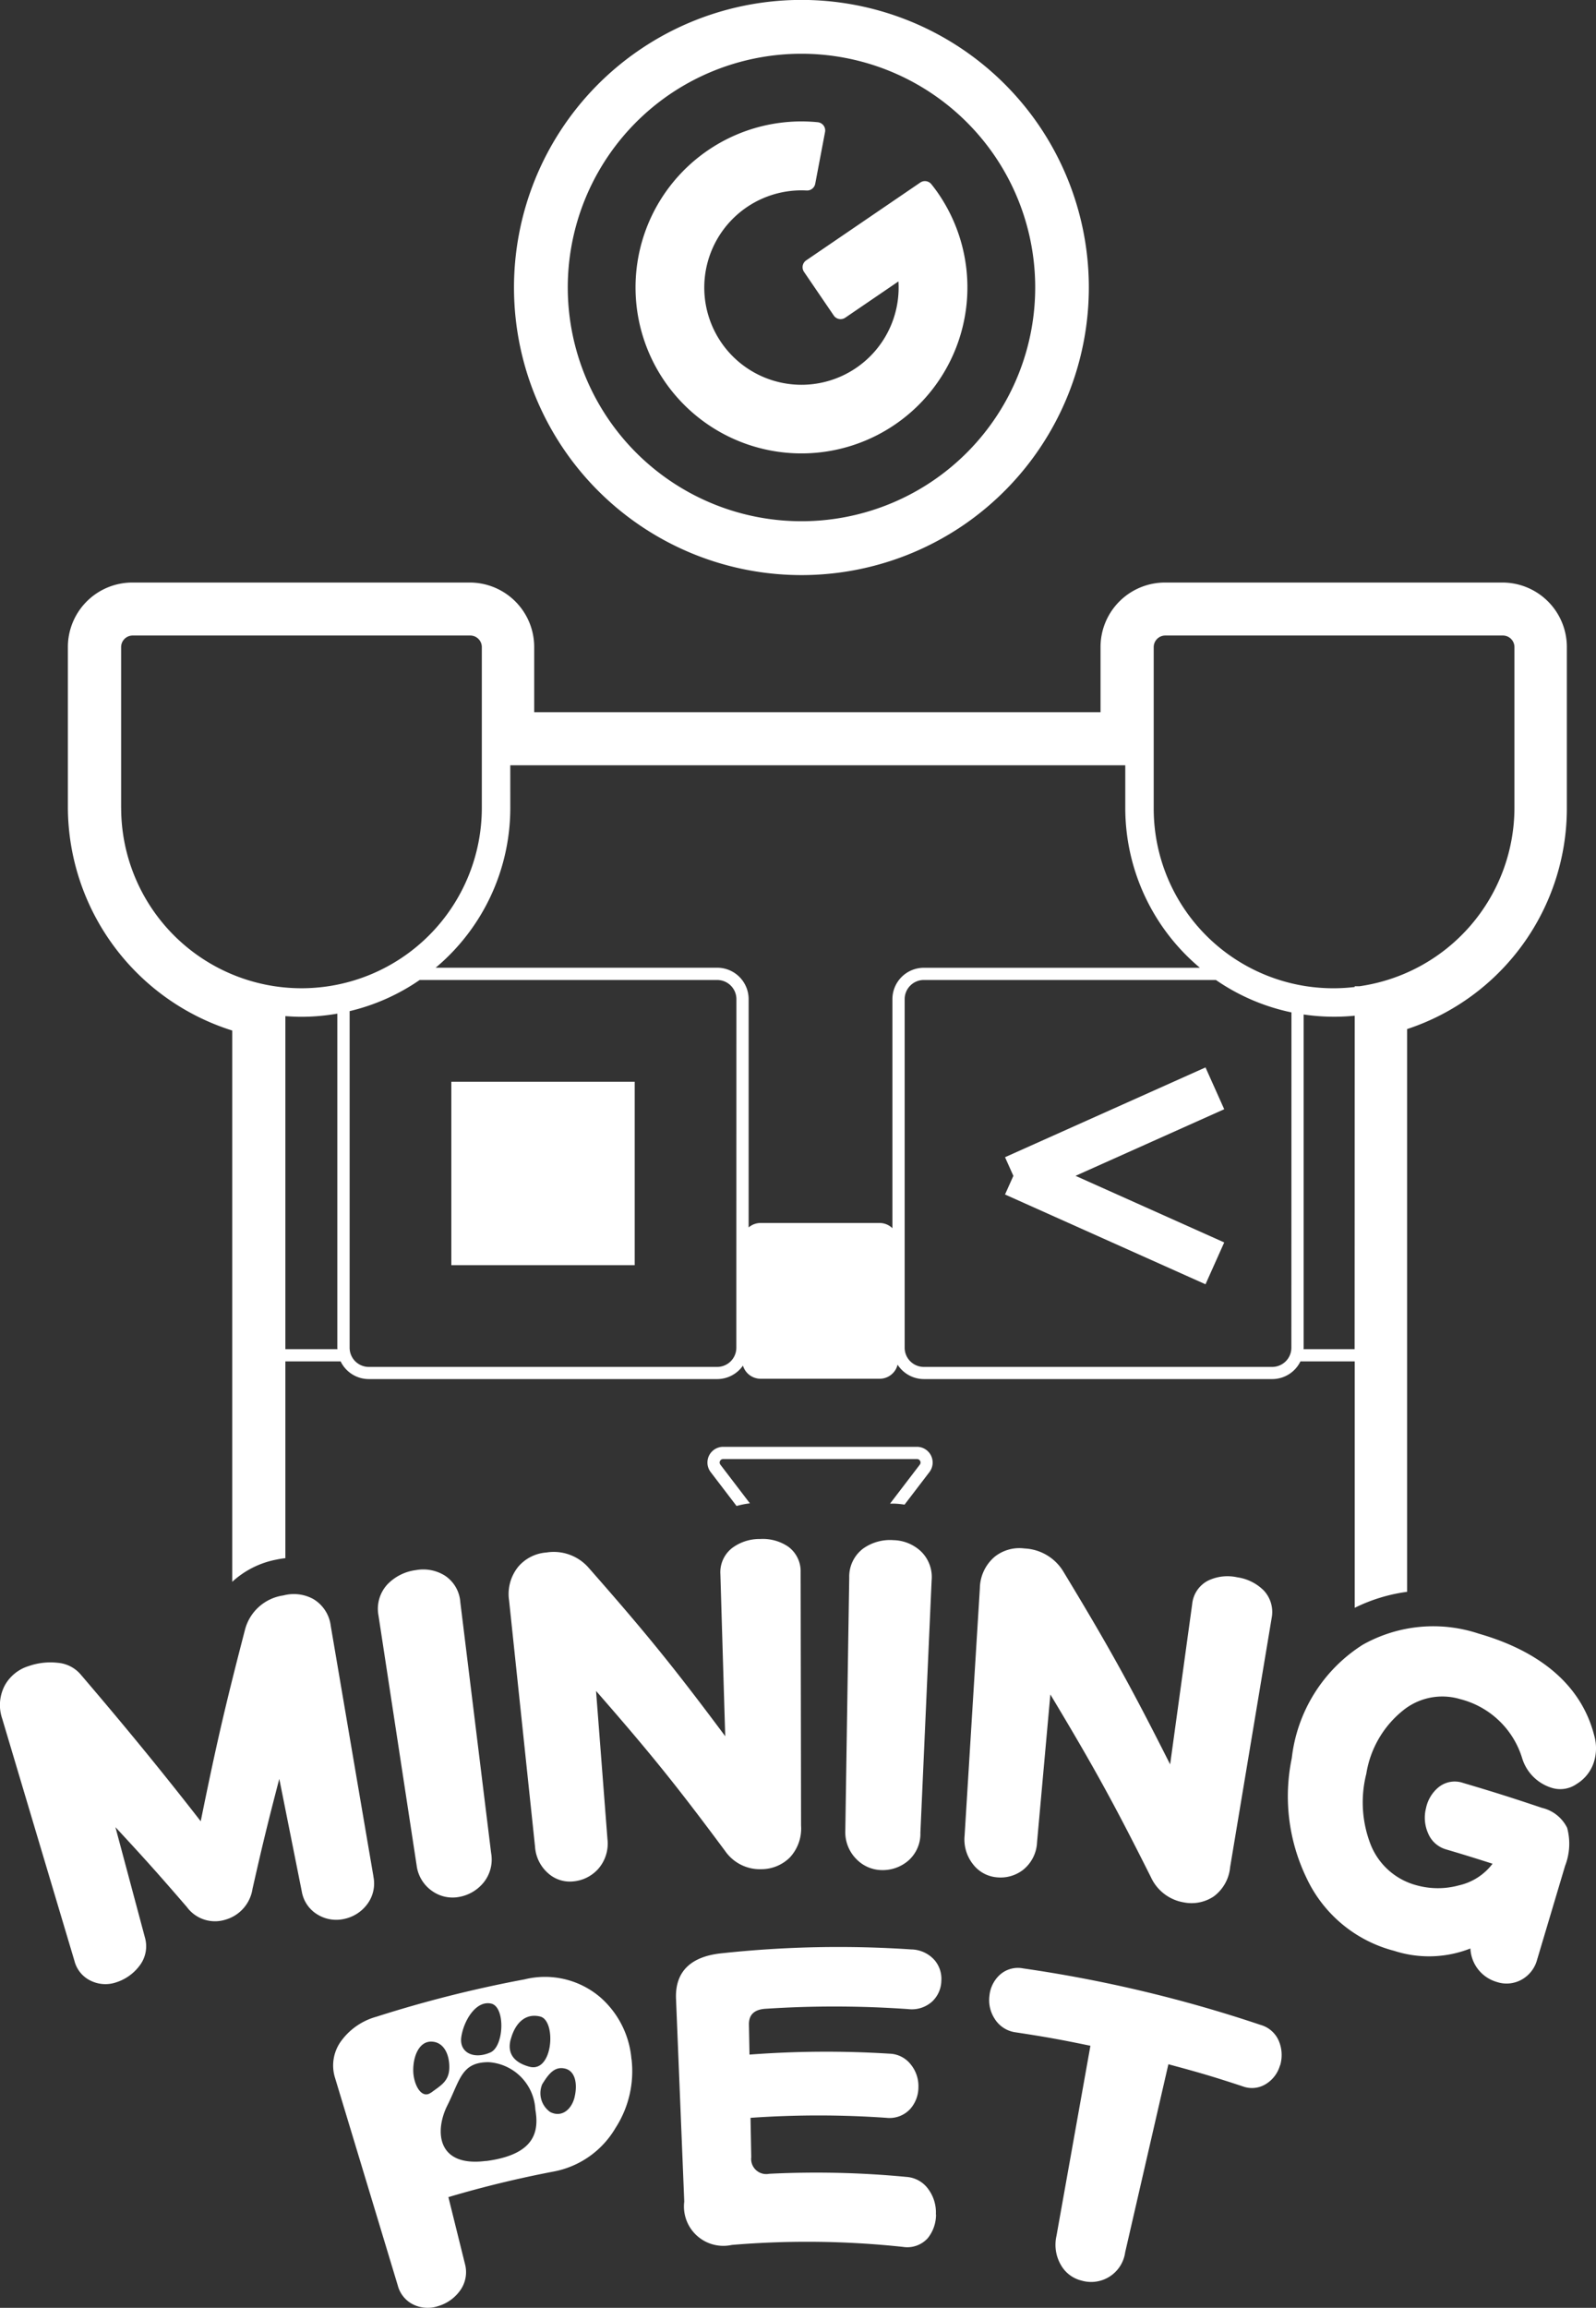 <svg id="i_logo_m1" xmlns="http://www.w3.org/2000/svg" xmlns:xlink="http://www.w3.org/1999/xlink" width="81.264" height="117.466" viewBox="0 0 81.264 117.466">
  <rect x="0" y="0" width="81.264" height="117.466" fill="#333333" stroke="none"/>
  <defs>
    <clipPath id="clip-path">
      <rect id="Rectangle_17" data-name="Rectangle 17" width="81.264" height="117.466" fill="#fff"/>
    </clipPath>
  </defs>
  <rect id="Rectangle_16" data-name="Rectangle 16" width="9.337" height="9.337" transform="translate(22.981 55.06)" fill="#fff"/>
  <path id="Path_5557" data-name="Path 5557" d="M115.508,111.8l-10.208,4.57.425.949-.425.949,10.208,4.57.953-2.13-7.571-3.39,7.571-3.39Z" transform="translate(-54.127 -57.469)" fill="#fff"/>
  <g id="Group_26" data-name="Group 26">
    <g id="Group_25" data-name="Group 25" clip-path="url(#clip-path)">
      <path id="Path_5558" data-name="Path 5558" d="M74.778,152.444a.177.177,0,0,1,.14-.284h9.875a.177.177,0,0,1,.141.284l-1.517,1.985c.017,0,.032,0,.048,0,.063,0,.127,0,.191,0a4.3,4.3,0,0,1,.5.051l1.268-1.659a.8.8,0,0,0-.635-1.284H74.918a.8.8,0,0,0-.635,1.284l1.319,1.727a4.413,4.413,0,0,1,.68-.134Z" transform="translate(-38.099 -77.895)" fill="#fff"/>
      <path id="Path_5559" data-name="Path 5559" d="M17.687,110.755a4.617,4.617,0,0,1,.5-.083V100.657H21a1.594,1.594,0,0,0,1.432.9H40.177a1.6,1.6,0,0,0,1.308-.686.938.938,0,0,0,.9.669h6.063a.939.939,0,0,0,.911-.716,1.594,1.594,0,0,0,1.34.733H68.438a1.6,1.6,0,0,0,1.433-.9h2.763V113.2a8.546,8.546,0,0,1,2.669-.815V83.742a11.835,11.835,0,0,0,8.133-11.267V64.292a3.282,3.282,0,0,0-3.278-3.278H62.97a3.282,3.282,0,0,0-3.278,3.278v3.322H30.856V64.292a3.282,3.282,0,0,0-3.278-3.278H10.39a3.282,3.282,0,0,0-3.278,3.278v8.182A11.95,11.95,0,0,0,15.48,83.816v28.061a4.588,4.588,0,0,1,2.207-1.123m.5-10.72V83.083c.269.02.539.034.814.034a10.673,10.673,0,0,0,1.831-.161V99.963c0,.025.006.048.007.072Zm22.961-.072a.977.977,0,0,1-.975.976H22.433a.977.977,0,0,1-.975-.976V82.829a10.576,10.576,0,0,0,3.566-1.585H40.177a.977.977,0,0,1,.975.976Zm28.261,0a.977.977,0,0,1-.976.976H50.695a.977.977,0,0,1-.976-.976V82.219a.977.977,0,0,1,.976-.976H65.566a10.579,10.579,0,0,0,3.847,1.65Zm3.22.072H70.028c0-.024.007-.047.007-.072V83a10.658,10.658,0,0,0,1.55.114c.354,0,.7-.018,1.049-.052ZM62.4,64.3a.589.589,0,0,1,.589-.589H80.178a.589.589,0,0,1,.589.589v8.182a9.188,9.188,0,0,1-7.891,9.08h-.242V81.6A9.145,9.145,0,0,1,62.4,72.485ZM29.638,70.315H60.952v2.17a10.614,10.614,0,0,0,3.8,8.137H50.695a1.6,1.6,0,0,0-1.6,1.6V93.878a.937.937,0,0,0-.653-.266H42.381a.934.934,0,0,0-.607.227V82.219a1.6,1.6,0,0,0-1.6-1.6H25.839a10.613,10.613,0,0,0,3.8-8.137ZM9.823,72.485V64.3a.589.589,0,0,1,.589-.589H27.6a.589.589,0,0,1,.589.589v8.182a9.182,9.182,0,1,1-18.364,0" transform="translate(-3.656 -31.363)" fill="#fff"/>
      <path id="Path_5560" data-name="Path 5560" d="M76.741,26.728A14.638,14.638,0,1,1,80.588,6.387a14.655,14.655,0,0,1-3.847,20.341M61.788,4.8a11.9,11.9,0,1,0,16.54,3.128A11.916,11.916,0,0,0,61.788,4.8" transform="translate(-27.685 0)" fill="#fff"/>
      <path id="Path_5561" data-name="Path 5561" d="M81.651,15.918a.42.42,0,0,0-.567-.086l-5.808,3.961a.421.421,0,0,0-.111.585L76.68,22.6a.421.421,0,0,0,.585.111l2.708-1.847A4.948,4.948,0,1,1,75.3,16.236a.421.421,0,0,0,.436-.342l.5-2.633a.421.421,0,0,0-.372-.5,8.449,8.449,0,1,0,6.152,3.648c-.105-.155-.222-.312-.367-.494" transform="translate(-34.227 -6.54)" fill="#fff"/>
      <path id="Path_5562" data-name="Path 5562" d="M19.011,181.333a1.753,1.753,0,0,1-.313,1.415,1.957,1.957,0,0,1-1.161.747,1.823,1.823,0,0,1-1.336-.2,1.7,1.7,0,0,1-.836-1.2l-1.144-5.727c-.584,2.237-.857,3.357-1.364,5.6a1.932,1.932,0,0,1-1.41,1.577,1.775,1.775,0,0,1-1.932-.653c-1.421-1.647-2.149-2.461-3.638-4.065.6,2.243.9,3.365,1.5,5.608a1.619,1.619,0,0,1-.278,1.452,2.4,2.4,0,0,1-1.179.837,1.7,1.7,0,0,1-1.286-.073,1.539,1.539,0,0,1-.842-1.013C2.318,180.7,1.582,178.232.111,173.3a2.134,2.134,0,0,1,.155-1.728,2.091,2.091,0,0,1,1.194-.944,3.351,3.351,0,0,1,1.48-.167,1.719,1.719,0,0,1,1.161.587c1.538,1.8,3.621,4.266,6.119,7.479.792-3.9,1.243-5.855,2.255-9.752a2.362,2.362,0,0,1,1.956-1.743,2.068,2.068,0,0,1,1.51.177,1.846,1.846,0,0,1,.9,1.374c.869,5.1,1.3,7.649,2.173,12.749" transform="translate(0 -85.826)" fill="#fff"/>
      <path id="Path_5563" data-name="Path 5563" d="M45.363,178.816a1.865,1.865,0,0,1-.383,1.5,2.077,2.077,0,0,1-1.275.738,1.792,1.792,0,0,1-1.326-.292,1.87,1.87,0,0,1-.81-1.324c-.776-5.084-1.164-7.626-1.941-12.711a1.833,1.833,0,0,1,.46-1.593,2.443,2.443,0,0,1,1.446-.72,2.073,2.073,0,0,1,1.479.284,1.757,1.757,0,0,1,.781,1.348c.628,5.109.942,7.663,1.569,12.771" transform="translate(-20.356 -84.497)" fill="#fff"/>
      <path id="Path_5564" data-name="Path 5564" d="M68.189,175.787a2.163,2.163,0,0,1-.577,1.616,2.071,2.071,0,0,1-1.439.592,2.156,2.156,0,0,1-1.852-.927c-2.476-3.332-3.792-4.966-6.572-8.146.232,3.012.348,4.518.58,7.53a1.956,1.956,0,0,1-.482,1.542,1.932,1.932,0,0,1-1.254.621,1.652,1.652,0,0,1-1.277-.408,1.963,1.963,0,0,1-.673-1.356l-1.322-12.537a2.207,2.207,0,0,1,.473-1.722,2.078,2.078,0,0,1,1.426-.717,2.358,2.358,0,0,1,2.147.772c2.946,3.348,4.34,5.068,6.96,8.579-.1-3.3-.149-4.947-.247-8.246a1.563,1.563,0,0,1,.59-1.327,2.32,2.32,0,0,1,1.436-.465,2.3,2.3,0,0,1,1.428.39,1.551,1.551,0,0,1,.632,1.3c.009,5.162.014,7.743.022,12.905" transform="translate(-27.4 -82.854)" fill="#fff"/>
      <path id="Path_5565" data-name="Path 5565" d="M92.39,176.227a1.817,1.817,0,0,1-.624,1.4,2,2,0,0,1-1.373.474,1.831,1.831,0,0,1-1.252-.548,1.939,1.939,0,0,1-.575-1.462c.08-5.153.119-7.73.2-12.884a1.784,1.784,0,0,1,.714-1.476,2.362,2.362,0,0,1,1.537-.424,2.115,2.115,0,0,1,1.4.571,1.819,1.819,0,0,1,.544,1.479c-.229,5.148-.344,7.722-.573,12.87" transform="translate(-45.525 -82.915)" fill="#fff"/>
      <path id="Path_5566" data-name="Path 5566" d="M114.577,178.409a2.085,2.085,0,0,1-.837,1.475,2.034,2.034,0,0,1-1.519.3,2.248,2.248,0,0,1-1.673-1.277c-1.888-3.766-2.914-5.631-5.123-9.306-.271,3.008-.406,4.512-.677,7.52a1.9,1.9,0,0,1-.729,1.421,1.875,1.875,0,0,1-1.336.364,1.706,1.706,0,0,1-1.188-.653,2.028,2.028,0,0,1-.436-1.466c.311-5.036.467-7.554.777-12.592a2.146,2.146,0,0,1,.75-1.6,2.016,2.016,0,0,1,1.521-.425,2.44,2.44,0,0,1,1.984,1.181c2.344,3.872,3.431,5.838,5.433,9.808.45-3.264.674-4.9,1.123-8.159a1.505,1.505,0,0,1,.8-1.189,2.286,2.286,0,0,1,1.493-.174,2.385,2.385,0,0,1,1.346.666,1.6,1.6,0,0,1,.407,1.408l-2.118,12.7" transform="translate(-51.944 -83.354)" fill="#fff"/>
      <path id="Path_5567" data-name="Path 5567" d="M147.646,187.283a1.641,1.641,0,0,1-.842,1.077,1.579,1.579,0,0,1-1.234.09,1.86,1.86,0,0,1-1.33-1.7,5.764,5.764,0,0,1-3.882.12,6.817,6.817,0,0,1-4.478-3.742,9.553,9.553,0,0,1-.735-6.067,7.887,7.887,0,0,1,3.61-5.769,7.326,7.326,0,0,1,5.909-.567c3.284.945,5.261,2.743,5.882,5.191a2.351,2.351,0,0,1,0,1.287,2.019,2.019,0,0,1-.889,1.169,1.458,1.458,0,0,1-1.28.2,2.268,2.268,0,0,1-1.5-1.5,4.44,4.44,0,0,0-3.161-3.015,3.173,3.173,0,0,0-2.861.541,5.174,5.174,0,0,0-1.916,3.263,5.919,5.919,0,0,0,.222,3.6,3.468,3.468,0,0,0,2.346,2.075,4.055,4.055,0,0,0,2.154,0,2.96,2.96,0,0,0,1.707-1.1c-.942-.3-1.414-.447-2.36-.727a1.412,1.412,0,0,1-.921-.819,1.962,1.962,0,0,1-.109-1.276,1.871,1.871,0,0,1,.634-1.065,1.306,1.306,0,0,1,1.244-.229c1.618.48,2.424.734,4.029,1.273a1.918,1.918,0,0,1,1.281,1.017,3.1,3.1,0,0,1-.106,1.937l-1.407,4.719" transform="translate(-69.371 -87.574)" fill="#fff"/>
      <path id="Path_5568" data-name="Path 5568" d="M84.066,217.533a1.924,1.924,0,0,1-.422,1.208,1.406,1.406,0,0,1-1.262.442,45.887,45.887,0,0,0-8.712-.1,2.006,2.006,0,0,1-2.424-2.206c-.174-4.3-.258-6.357-.419-10.318-.056-1.373.734-2.173,2.374-2.326a55.429,55.429,0,0,1,9.6-.191,1.622,1.622,0,0,1,1.192.547,1.468,1.468,0,0,1,.343,1.056,1.487,1.487,0,0,1-.462,1.045,1.549,1.549,0,0,1-1.225.39,53.562,53.562,0,0,0-7.249-.018c-.583.032-.869.3-.86.806.011.607.017.913.028,1.527a51.781,51.781,0,0,1,7.121-.047,1.428,1.428,0,0,1,1.094.553,1.746,1.746,0,0,1,.386,1.168,1.664,1.664,0,0,1-.423,1.1,1.431,1.431,0,0,1-1.2.445,49.665,49.665,0,0,0-6.925,0c.015.793.022,1.193.037,2a.769.769,0,0,0,.915.848,48.2,48.2,0,0,1,6.985.159,1.491,1.491,0,0,1,1.123.634,1.988,1.988,0,0,1,.377,1.278" transform="translate(-36.406 -104.818)" fill="#fff"/>
      <path id="Path_5569" data-name="Path 5569" d="M118.442,211.077a1.635,1.635,0,0,1-.682.925,1.339,1.339,0,0,1-1.2.146c-1.512-.5-2.272-.721-3.8-1.13l-2.2,9.569a1.748,1.748,0,0,1-2.218,1.443,1.655,1.655,0,0,1-1.041-.772,2.042,2.042,0,0,1-.24-1.5l1.729-9.681c-1.518-.315-2.28-.452-3.808-.684a1.485,1.485,0,0,1-1.062-.682,1.733,1.733,0,0,1-.272-1.169,1.653,1.653,0,0,1,.535-1.081,1.376,1.376,0,0,1,1.182-.322,68.627,68.627,0,0,1,12.083,2.874,1.429,1.429,0,0,1,.938.825,1.844,1.844,0,0,1,.062,1.242" transform="translate(-53.269 -105.949)" fill="#fff"/>
      <path id="Path_5570" data-name="Path 5570" d="M50.1,211.264a4.7,4.7,0,0,0-1.6-3.164,4.338,4.338,0,0,0-3.847-.9,62.275,62.275,0,0,0-7.537,1.9,3.309,3.309,0,0,0-1.77,1.2,2.108,2.108,0,0,0-.335,1.925L38.2,222.774a1.5,1.5,0,0,0,.828.993,1.681,1.681,0,0,0,1.243.059,2.1,2.1,0,0,0,1.086-.765,1.593,1.593,0,0,0,.265-1.379l-.843-3.4a55.07,55.07,0,0,1,5.353-1.3,4.65,4.65,0,0,0,3.155-2.217,5.322,5.322,0,0,0,.819-3.494m-6.15-1.026c.23-.849.765-1.337,1.5-1.153.831.208.656,2.882-.554,2.553-.734-.2-1.155-.637-.949-1.4m-2.518-.1c.11-.8.724-1.881,1.514-1.715.746.157.666,2.182-.029,2.488-.846.373-1.593.009-1.485-.773m-1.54,2.817c-.492.365-.906-.428-.906-1.144s.3-1.45.906-1.45.931.58.931,1.3-.438.932-.931,1.3m2.8,3.473c-2.507.329-2.622-1.522-1.968-2.827s.711-2.2,2.1-2.2a2.547,2.547,0,0,1,2.379,2.412c.192,1.1,0,2.291-2.507,2.62m4.509-3.268c-.15.648-.666,1.074-1.248.771a1.171,1.171,0,0,1-.406-1.407c.343-.562.65-.927,1.17-.8s.634.783.484,1.432" transform="translate(-17.948 -106.451)" fill="#fff"/>
    </g>
  </g>
</svg>
